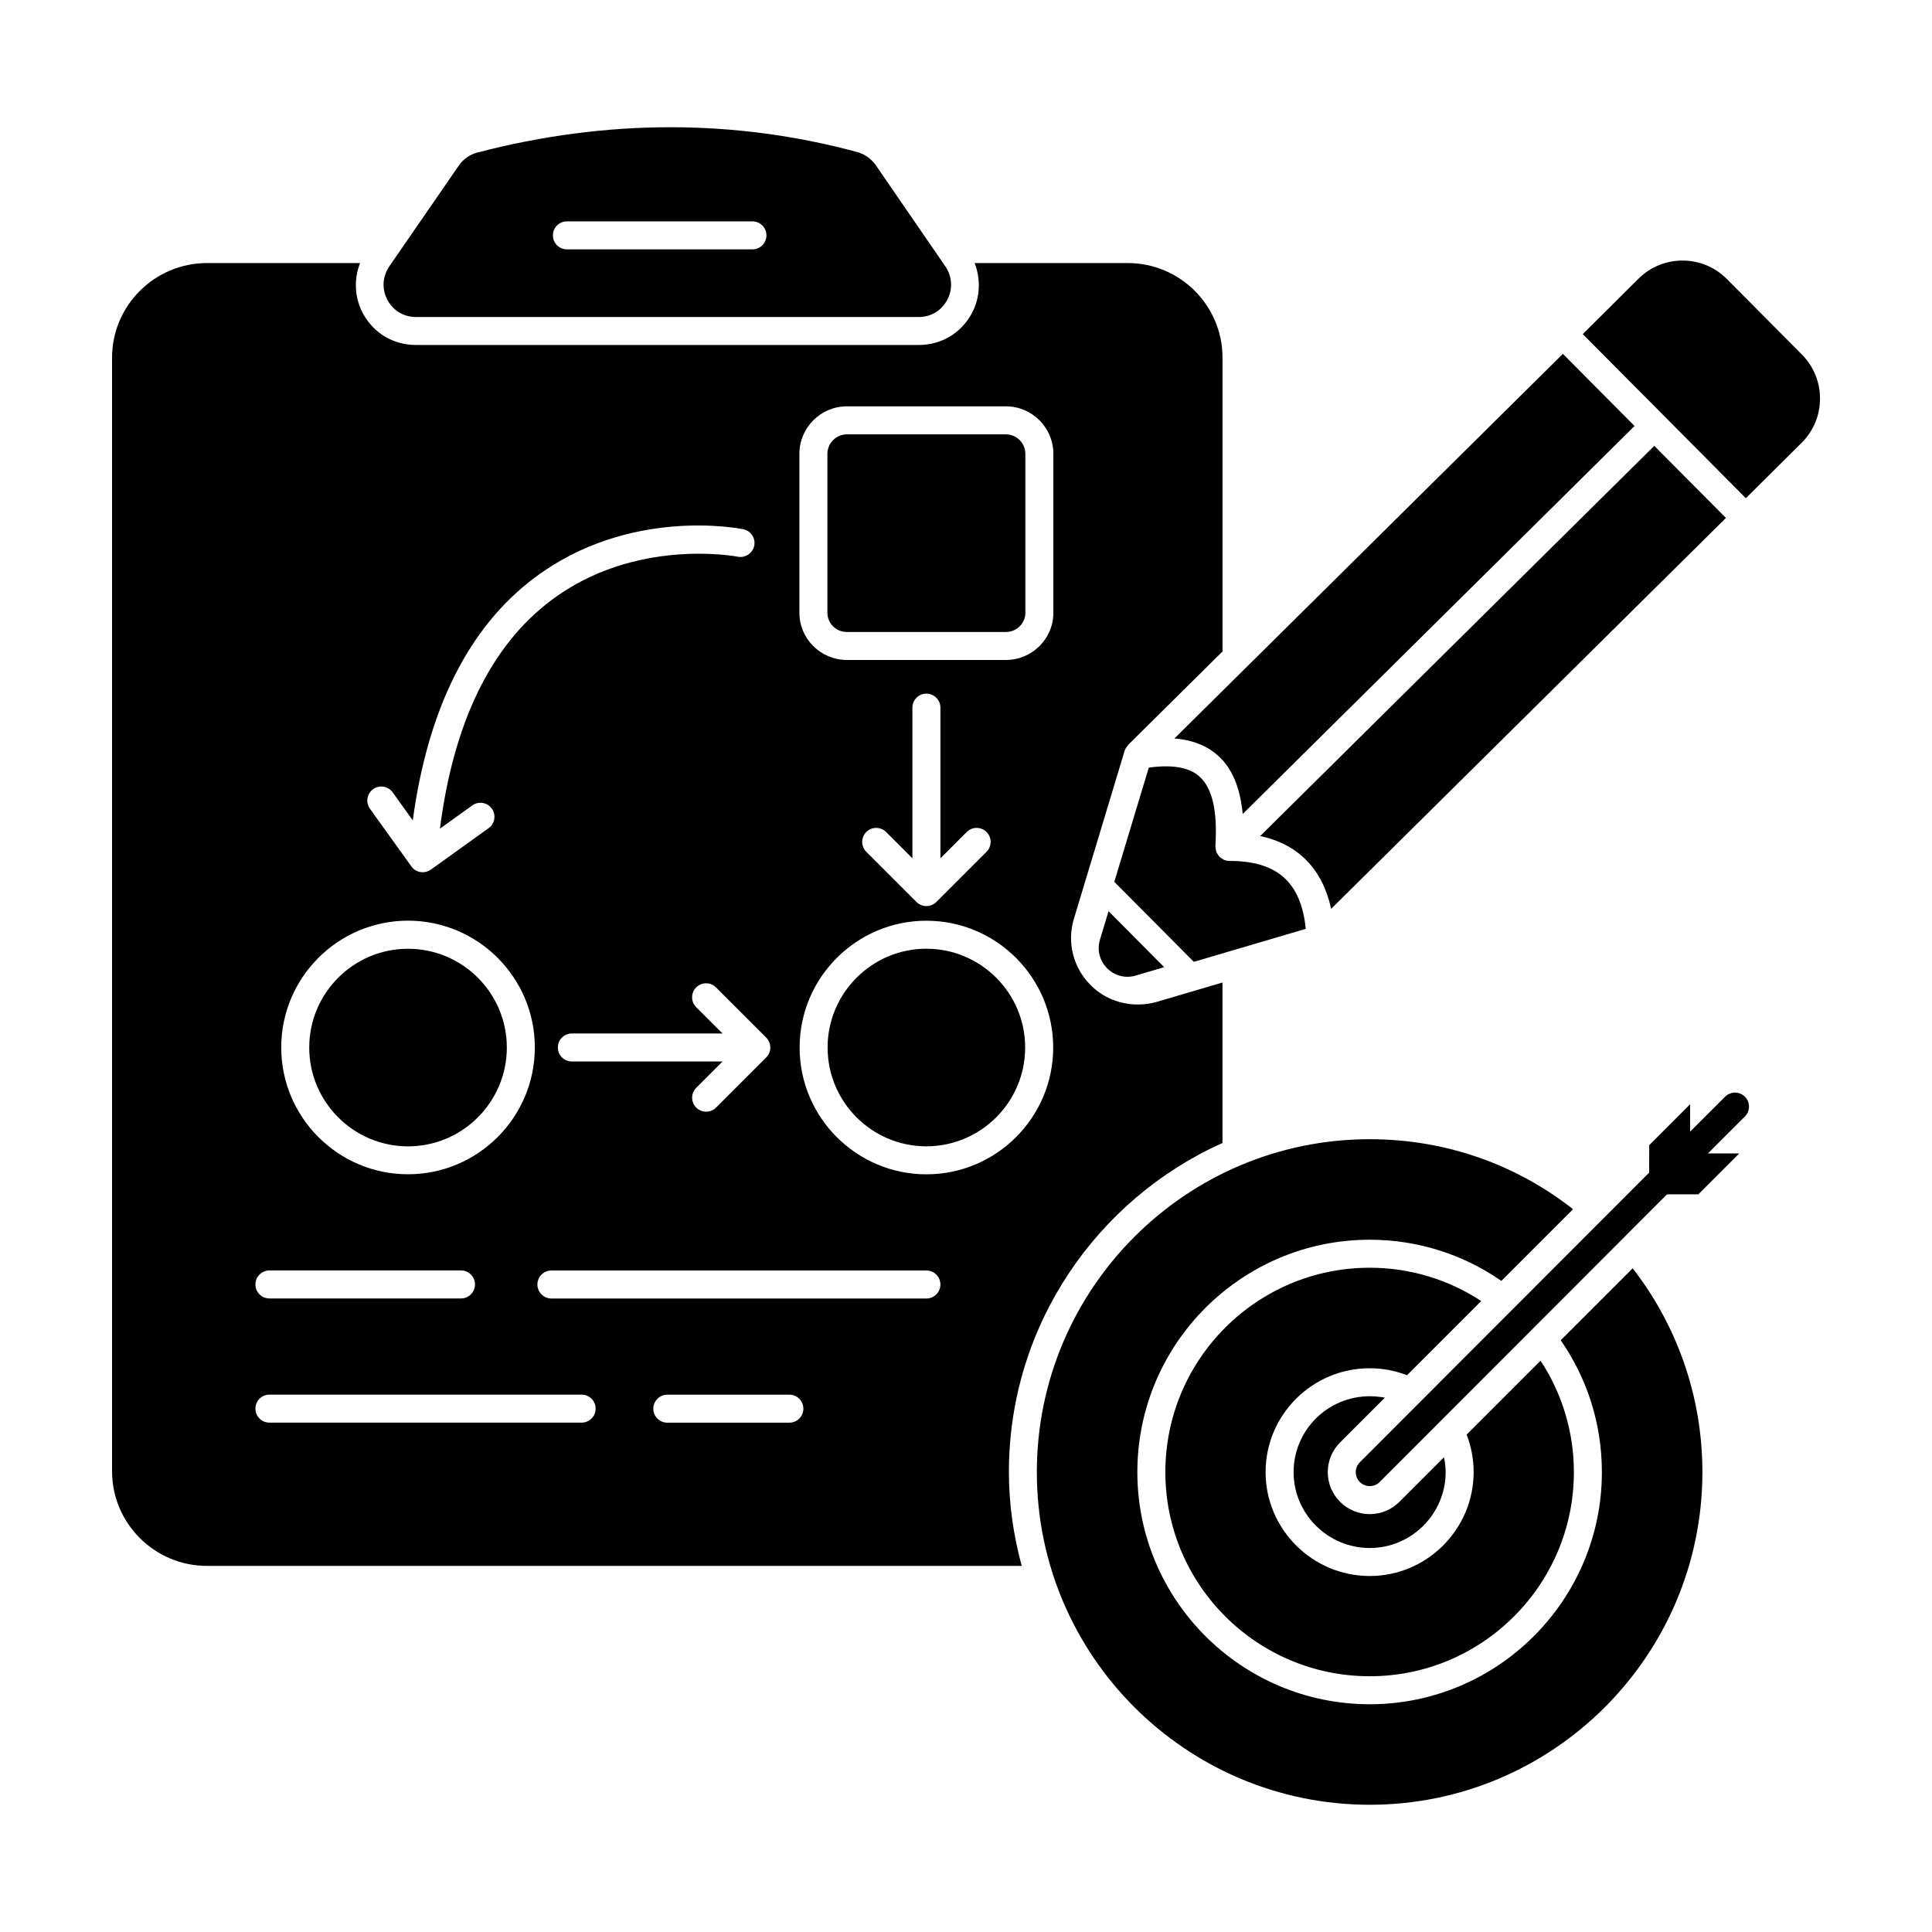 <svg id="Layer_1" enable-background="new 0 0 69 69" viewBox="0 0 69 69"
    xmlns="http://www.w3.org/2000/svg">
    <g>
        <g>
            <g>
                <g>
                    <g>
                        <path
                            d="m60.534 41.451c-.128 0-.256-.049-.354-.146-.195-.195-.195-.512 0-.707l1.431-1.43c.195-.195.512-.195.707 0s.195.512 0 .707l-1.431 1.43c-.098.098-.226.146-.354.146z" />
                    </g>
                    <g>
                        <path
                            d="m48.92 53.076c-.128 0-.256-.049-.354-.146-.195-.195-.195-.512 0-.707l10.359-10.37c.195-.195.512-.195.707 0s.195.512 0 .707l-10.359 10.37c-.098.098-.226.146-.354.146z" />
                    </g>
                </g>
            </g>
        </g>
        <g>
            <g>
                <path
                    d="m39.591 32.543-.309 1.023c-.108.361-.009.748.257 1.015s.652.369 1.014.263l1.025-.302z" />
            </g>
        </g>
        <g>
            <path
                d="m60.859 41.194c-.133 0-.26-.053-.354-.146s-.146-.222-.146-.354l.002-1.257-1.46 1.461-.004 1.759 1.759-.003 1.461-1.461-1.257.002z" />
        </g>
        <g>
            <path
                d="m59.081 15.923-14.074 13.935c1.362.295 2.222 1.175 2.534 2.601l14.1-13.961z" />
            <path
                d="m55.02 48.596-2.64 2.64c.16.41.25.87.25 1.34 0 2.04-1.67 3.71-3.71 3.71-2.05 0-3.72-1.67-3.72-3.71 0-2.05 1.67-3.71 3.72-3.71.47 0 .92.09 1.33.25l2.65-2.65c-1.14-.75-2.51-1.19-3.98-1.19-4.03 0-7.3 3.27-7.3 7.3 0 4.02 3.27 7.29 7.3 7.29 4.02 0 7.29-3.27 7.29-7.29 0-1.47-.44-2.84-1.19-3.98z" />
            <path
                d="m51.63 52.576c0 1.49-1.22 2.71-2.71 2.71-1.5 0-2.72-1.22-2.72-2.71 0-1.5 1.22-2.71 2.72-2.71.18 0 .37.02.54.05l-1.6 1.6c-.28.28-.44.66-.44 1.06 0 .4.16.78.44 1.06.28.28.66.44 1.06.44.4 0 .78-.16 1.06-.44l1.59-1.59c.04.17.06.35.06.53z" />
            <path
                d="m64.354 12.662-2.683-2.7c-.867-.872-2.281-.876-3.152-.01l-1.992 1.98 5.825 5.861 1.992-1.979c.872-.866.876-2.28.01-3.152z" />
            <path
                d="m58.31 45.296-2.57 2.57c.93 1.34 1.47 2.96 1.47 4.71 0 4.57-3.72 8.29-8.29 8.29-4.58 0-8.3-3.72-8.3-8.29 0-4.58 3.72-8.3 8.3-8.3 1.74 0 3.36.54 4.7 1.47l2.56-2.56c-2.01-1.58-4.52-2.5-7.26-2.5-6.56 0-11.89 5.33-11.89 11.89 0 6.55 5.33 11.88 11.89 11.88 6.55 0 11.88-5.33 11.88-11.88 0-2.74-.93-5.27-2.49-7.28z" />
            <path
                d="m14.572 40.941c1.946 0 3.529-1.583 3.529-3.529 0-1.945-1.583-3.528-3.529-3.528-1.945 0-3.528 1.583-3.528 3.528 0 1.946 1.583 3.529 3.528 3.529z" />
            <path
                d="m36.49 55.925c-.29-1.071-.458-2.192-.458-3.354 0-5.232 3.139-9.735 7.628-11.751v-5.73l-2.358.695c-.204.06-.429.09-.671.09-.641 0-1.256-.256-1.688-.701-.614-.614-.843-1.519-.591-2.354l1.811-5.999c.022-.075.064-.138.114-.192.006-.007.006-.018.012-.024l3.372-3.339v-10.491c0-1.864-1.517-3.38-3.38-3.38h-5.472c.223.579.2 1.226-.096 1.785-.38.714-1.091 1.141-1.902 1.141h-17.954c-.812 0-1.522-.426-1.901-1.14-.297-.56-.32-1.208-.097-1.786h-5.466c-1.869 0-3.391 1.517-3.391 3.38v39.77c0 1.863 1.521 3.38 3.391 3.38h29.1zm-8.298-5.115h-4.359c-.276 0-.5-.224-.5-.5s.224-.5.5-.5h4.359c.276 0 .5.224.5.5s-.224.5-.5.5zm4.894-4.435h-13.393c-.276 0-.5-.224-.5-.5s.224-.5.5-.5h13.393c.276 0 .5.224.5.5s-.224.5-.5.5zm0-4.435c-2.497 0-4.528-2.032-4.528-4.529s2.031-4.528 4.528-4.528 4.528 2.031 4.528 4.528-2.031 4.529-4.528 4.529zm1.44-12.226c.195-.195.512-.195.707 0s.195.512 0 .707l-1.793 1.793c-.046.046-.102.083-.163.109-.061.025-.126.038-.191.038s-.13-.013-.191-.038c-.062-.025-.117-.062-.163-.109l-1.793-1.793c-.195-.195-.195-.512 0-.707s.512-.195.707 0l.94.94v-5.381c0-.276.224-.5.5-.5s.5.224.5.5v5.381zm-5.976-13.505c0-.936.761-1.697 1.696-1.697h5.678c.936 0 1.696.761 1.696 1.697v5.677c0 .929-.761 1.684-1.696 1.684h-5.678c-.936 0-1.696-.755-1.696-1.684zm-1.037 21.201c0 .067-.014.132-.039.192-.025.061-.062.116-.108.162l-1.793 1.793c-.098.098-.226.146-.354.146s-.256-.049-.354-.146c-.195-.195-.195-.512 0-.707l.94-.94h-5.381c-.276 0-.5-.224-.5-.5s.224-.5.5-.5h5.38l-.94-.939c-.195-.195-.195-.512 0-.707s.512-.195.707 0l1.793 1.792c.046.046.083.101.108.162.025.06.039.126.039.192zm-14.187-9.225c.224-.162.536-.111.698.114l.718 1c.54-3.984 1.997-6.907 4.362-8.675 3.366-2.518 7.278-1.756 7.443-1.723.271.056.444.319.39.59-.055.27-.324.446-.589.391-.036-.007-3.654-.701-6.655 1.551-2.167 1.626-3.496 4.378-3.981 8.162l1.155-.83c.225-.162.536-.11.698.114.161.225.109.537-.114.698l-2.061 1.48c-.089.063-.19.094-.292.094-.155 0-.309-.072-.406-.208l-1.48-2.06c-.161-.225-.109-.537.114-.698zm1.246 4.696c2.497 0 4.529 2.031 4.529 4.528s-2.032 4.529-4.529 4.529-4.528-2.032-4.528-4.529 2.031-4.528 4.528-4.528zm-4.95 12.492h6.842c.276 0 .5.224.5.5s-.224.5-.5.5h-6.842c-.276 0-.5-.224-.5-.5s.224-.5.5-.5zm0 4.435h11.151c.276 0 .5.224.5.5s-.224.5-.5.5h-11.151c-.276 0-.5-.224-.5-.5s.224-.5.5-.5z" />
            <path
                d="m16.385 5.915-2.484 3.601c-.244.362-.27.811-.064 1.197.203.381.584.609 1.019.609h17.954c.436 0 .816-.228 1.019-.61.205-.386.18-.834-.067-1.2l-2.479-3.605c-.163-.233-.392-.398-.656-.474-2.193-.593-4.428-.889-6.687-.889-2.276 0-4.578.301-6.888.903-.271.068-.507.234-.665.468zm3.862 1.991h6.626c.276 0 .5.224.5.5s-.224.5-.5.5h-6.626c-.276 0-.5-.224-.5-.5s.224-.5.5-.5z" />
            <path
                d="m33.085 33.883c-1.945 0-3.528 1.583-3.528 3.528 0 1.946 1.583 3.529 3.528 3.529s3.528-1.583 3.528-3.529c0-1.945-1.583-3.528-3.528-3.528z" />
            <path
                d="m30.246 22.571h5.678c.384 0 .696-.307.696-.684v-5.677c0-.384-.312-.697-.696-.697h-5.678c-.384 0-.696.312-.696.697v5.677c0 .377.312.684.696.684z" />
            <path
                d="m43.905 30.747c-.066 0-.132-.014-.194-.04-.022-.009-.04-.028-.06-.04-.035-.021-.071-.038-.101-.068-.002-.002-.002-.005-.004-.007-.001-.001-.003-.002-.004-.003-.016-.017-.023-.04-.037-.06-.024-.034-.051-.067-.065-.106-.009-.023-.008-.047-.014-.071-.009-.041-.019-.081-.017-.123 0-.005-.002-.009-.002-.014.079-1.264-.11-2.078-.579-2.491-.371-.327-.983-.422-1.8-.309l-1.231 4.079 2.839 2.857 3.999-1.178c-.169-1.665-1.017-2.425-2.729-2.426z" />
            <path
                d="m44.512 23.831-2.568 2.543c.631.05 1.147.251 1.544.601.515.453.804 1.153.895 2.096l13.994-13.857-2.56-2.576-11.302 11.191c-.001.001-.001.001-.002.002z" />
        </g>
    </g>
</svg>